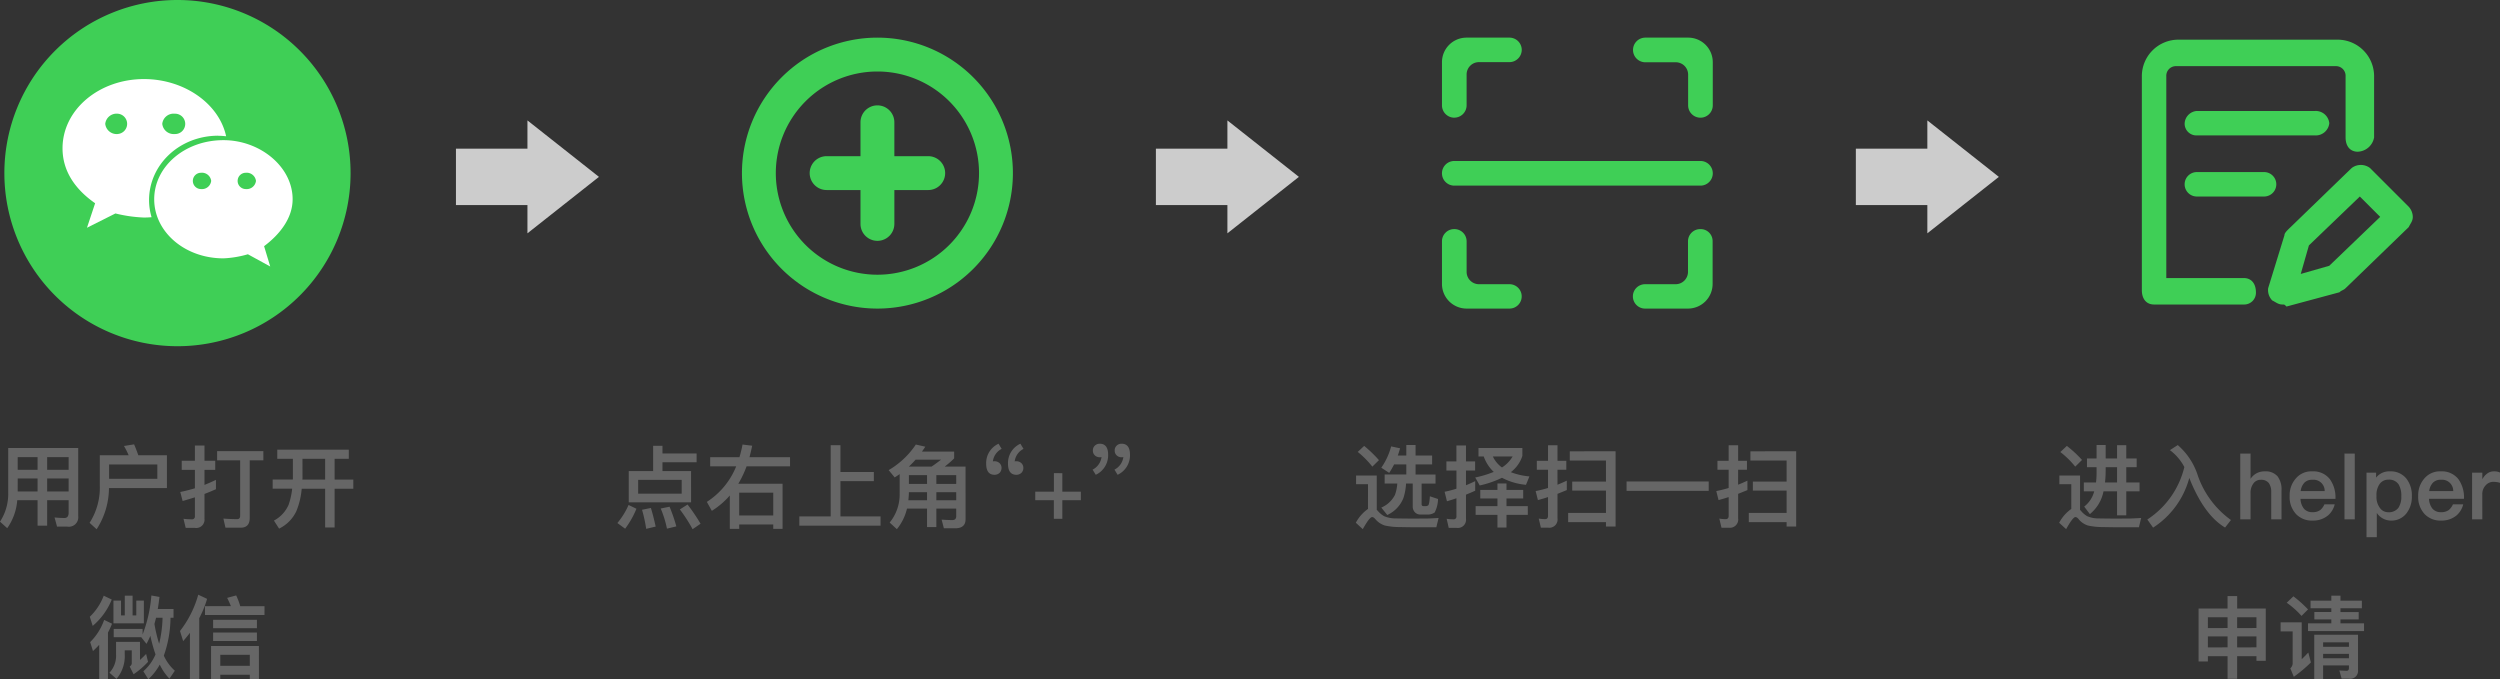 <svg xmlns="http://www.w3.org/2000/svg" xmlns:xlink="http://www.w3.org/1999/xlink" width="332.166" height="90.272" viewBox="0 0 332.166 90.272">
  <rect x="0" y="0" width="332.166" height="90.272" fill="#333333" stroke="none"/>
  <defs>
    <clipPath id="clip-path">
      <rect id="矩形_69" data-name="矩形 69" width="46" height="46" transform="translate(21 478)" fill="#d1d1d1"/>
    </clipPath>
    <clipPath id="clip-path-2">
      <rect id="矩形_69-2" data-name="矩形 69" width="36" height="36" transform="translate(26 483)" fill="#d1d1d1"/>
    </clipPath>
  </defs>
  <g id="组_126" data-name="组 126" transform="translate(-24.42 -478)">
    <g id="组_122" data-name="组 122" transform="translate(4)">
      <path id="路径_38" data-name="路径 38" d="M-21.228-5.424h2.64V-3.7h-2.64Zm-.06,2.88h2.7V.84h1.272V-2.544h2.856V-.876c0,.456-.192.7-.552.7-.408,0-.84-.024-1.32-.072L-16,.972h1.38A1.25,1.25,0,0,0-13.188-.42V-9.48h-9.3v5.94A6.733,6.733,0,0,1-23.58.312l.96.864A7.421,7.421,0,0,0-21.288-2.544ZM-14.46-3.7h-2.856V-5.424h2.856Zm0-2.88h-2.856v-1.68h2.856Zm-4.128-1.68v1.68h-2.64v-1.68Zm15.912.972v1.908H-9.084V-7.284ZM-9.1-4.152H-1.4V-8.508h-3.8c-.192-.54-.372-1.02-.564-1.452l-1.344.216a10.805,10.805,0,0,1,.624,1.236H-10.32v3.984A8.7,8.7,0,0,1-11.676.468l.936.852A10.219,10.219,0,0,0-9.1-4.152ZM5.112-5.244c-.5.24-1.02.468-1.524.672v-2H5.016V-7.788H3.588V-9.8H2.316v2.016H.564v1.212H2.316v2.448c-.648.192-1.3.36-1.944.492l.312,1.2c.552-.156,1.092-.324,1.632-.492v2.52A.371.371,0,0,1,1.9,0,8.921,8.921,0,0,1,.8-.072L1.092,1.14H2.328A1.1,1.1,0,0,0,3.588-.084V-3.372C4.1-3.564,4.608-3.78,5.112-4ZM5.268-9.06v1.224h3.06V-.492c0,.312-.132.468-.372.468C7.368-.024,6.744-.048,6.1-.1l.276,1.212H8.4c.792,0,1.2-.432,1.2-1.284V-7.836h1.812V-9.06Zm7.992-.192V-8.04h2.076v2.556c0,.072-.012.132-.012.2H12.648v1.212H15.24a9.626,9.626,0,0,1-.468,2.124A4.331,4.331,0,0,1,12.816.168L13.5,1.236a4.872,4.872,0,0,0,2.3-2.328,10.131,10.131,0,0,0,.708-2.976H19.62V1.08h1.26V-4.068h2.484V-5.28H20.88V-8.04h1.884V-9.252ZM16.608-8.04H19.62v2.76H16.6c0-.072.012-.132.012-.2ZM-2.844,13.076h.864a16.294,16.294,0,0,1-.456,3.456A19.27,19.27,0,0,1-3.06,13.9Q-2.952,13.508-2.844,13.076Zm-.072,4.872a6.183,6.183,0,0,1-1.62,2.244l.66,1.056A7.447,7.447,0,0,0-2.352,19.3a6.842,6.842,0,0,0,1.284,1.872l.72-1.056a5.986,5.986,0,0,1-1.464-2,15.593,15.593,0,0,0,.888-5.04h.4V11.912H-2.616c.084-.5.156-1.044.228-1.6l-1.08-.192a18.46,18.46,0,0,1-1.164,5.184v-.744h-3.84v1.1h3.684a.042.042,0,0,0-.012.024l.684.864c.18-.324.348-.684.516-1.068A19.542,19.542,0,0,0-2.916,17.948Zm-2.916,2.64a10.874,10.874,0,0,0,1.92-1.656l-.252-1.044c-.276.288-.552.552-.816.8V16.28H-8.16v1.668a3.316,3.316,0,0,1-.876,2.436l.936.816a4.647,4.647,0,0,0,1.092-3.252v-.54h.936v1.764a.571.571,0,0,1-.276.384ZM-7,10.148v2.616h-.5V10.8H-8.508V13.82h4.044V10.8H-5.472v1.968h-.492V10.148Zm-2.8,0a7.544,7.544,0,0,1-1.848,2.8l.384,1.212a8.926,8.926,0,0,0,2.532-3.5Zm.06,3.216a7.768,7.768,0,0,1-1.86,2.952l.372,1.188q.432-.4.828-.828v4.6h1.164V15.044a9.529,9.529,0,0,0,.54-1.176ZM1.656,15.08v6.192H2.892V13.136a13.713,13.713,0,0,0,1.044-2.568L2.76,10.016A13.832,13.832,0,0,1,.336,14.84l.42,1.344C1.068,15.824,1.368,15.464,1.656,15.08Zm2-3.54v1.176h7.908V11.54H8.34a9.4,9.4,0,0,0-.54-1.428l-1.2.324c.18.36.348.72.5,1.1Zm1.08,1.812v1.116h5.82V13.352Zm0,1.692v1.128h5.82V15.044Zm6.084,1.788H4.464v4.416H5.688v-.6H9.612v.6h1.212ZM5.688,19.46V18H9.612V19.46Z" transform="translate(44 547)" fill="#666"/>
      <g id="蒙版组_17" data-name="蒙版组 17" clip-path="url(#clip-path)">
        <g id="微信" transform="translate(18.7 475.909)">
          <path id="路径_30" data-name="路径 30" d="M25.3,25.091m-23,0a23,23,0,1,0,23-23A23,23,0,0,0,2.3,25.091Z" fill="#3fcf56"/>
          <path id="路径_31" data-name="路径 31" d="M30.723,20.132a9.477,9.477,0,0,1,1.042.064c-.936-4.36-5.6-7.6-10.917-7.6-5.948,0-10.82,4.054-10.82,9.2,0,2.972,1.621,5.412,4.33,7.3l-1.082,3.255,3.782-1.9a18.5,18.5,0,0,0,3.79.543c.34,0,.676-.017,1.011-.043a8.051,8.051,0,0,1-.334-2.267c0-4.727,4.059-8.563,9.2-8.563ZM24.905,17.2a1.352,1.352,0,1,1,0,2.7,1.518,1.518,0,0,1-1.625-1.354,1.513,1.513,0,0,1,1.625-1.35Zm-7.572,2.7a1.523,1.523,0,0,1-1.63-1.354,1.518,1.518,0,0,1,1.63-1.35,1.352,1.352,0,0,1,0,2.7Z" fill="#fff"/>
          <path id="路径_32" data-name="路径 32" d="M40.6,28.565c0-4.326-4.329-7.852-9.191-7.852-5.149,0-9.2,3.527-9.2,7.852s4.055,7.852,9.2,7.852a13.6,13.6,0,0,0,3.247-.543L37.623,37.5l-.814-2.7c2.172-1.629,3.79-3.79,3.79-6.23ZM28.425,27.211a1.082,1.082,0,1,1,0-2.165,1.236,1.236,0,0,1,1.354,1.082A1.231,1.231,0,0,1,28.425,27.211Zm5.951,0a1.082,1.082,0,0,1,0-2.165,1.241,1.241,0,0,1,1.354,1.082A1.236,1.236,0,0,1,34.376,27.211Z" fill="#fff"/>
        </g>
      </g>
    </g>
    <g id="组_123" data-name="组 123" transform="translate(97)">
      <path id="路径_39" data-name="路径 39" d="M-29.8-9.768v3.36h-3.24v4.152h8.28V-6.408h-3.8V-7.584h4.536V-8.748h-4.536v-1.02Zm3.792,6.36h-5.784V-5.244h5.784Zm-7.056,1.5a9.82,9.82,0,0,1-1.488,2.4l1.032.756a11.875,11.875,0,0,0,1.5-2.652Zm2.964.4-1.176.24a18.78,18.78,0,0,1,.552,2.532l1.26-.3C-29.658.072-29.862-.744-30.1-1.512Zm2.484-.168-1.176.24a14.091,14.091,0,0,1,.828,2.676l1.248-.3A22.982,22.982,0,0,0-27.618-1.68Zm2.388-.288-1.02.648a21.455,21.455,0,0,1,1.692,2.628L-23.5.588A24.1,24.1,0,0,0-25.23-1.968Zm12.624-2.76h-5.88a13.783,13.783,0,0,0,1.1-2.316h5.772V-8.256H-17c.132-.492.252-1,.36-1.524l-1.284-.156a14.925,14.925,0,0,1-.408,1.68h-3.888v1.212h3.456a10.071,10.071,0,0,1-3.9,4.728L-22-1.128a10.454,10.454,0,0,0,2.388-2.04v4.44h1.248V.684h4.524v.588h1.236Zm-5.76,4.212V-3.54h4.524V-.516ZM-6.21-9.852V-.384h-4.164V.84H.414V-.384H-4.914V-5.076h4.44V-6.288h-4.44V-9.852ZM4.182-3.6H6.594v1.068H4.11c.036-.324.06-.66.072-1.02ZM3.93-1.428H6.594v2.46H7.83v-2.46h2.64v1c0,.348-.168.528-.5.528-.444,0-.924-.024-1.44-.06l.3,1.152h1.5c.912,0,1.38-.4,1.38-1.188V-7H8.934a12.777,12.777,0,0,0,1.26-1.092V-9H5.922c.144-.216.3-.432.444-.648l-1.26-.288a11.137,11.137,0,0,1-3.612,3.4l.8.972c.216-.144.444-.288.66-.444v2.556A5.908,5.908,0,0,1,1.626.432l.96.876A6.8,6.8,0,0,0,3.93-1.428Zm6.54-1.1H7.83V-3.6h2.64Zm0-2.172H7.83V-5.868h2.64ZM4.17-7c.312-.288.612-.6.9-.924H8.454c-.432.336-.852.648-1.272.924ZM6.594-5.868V-4.7H4.182V-5.868Zm12.4-4.176a2.81,2.81,0,0,0-1.644,2.652q0,1.476,1.116,1.476a.966.966,0,0,0,.66-.252.914.914,0,0,0,.264-.66.859.859,0,0,0-.264-.636.966.966,0,0,0-.66-.252.632.632,0,0,0-.228.024A2.167,2.167,0,0,1,19.41-9.36Zm-2.9,0a2.81,2.81,0,0,0-1.644,2.652q0,1.476,1.116,1.476a.966.966,0,0,0,.66-.252.914.914,0,0,0,.264-.66.859.859,0,0,0-.264-.636.966.966,0,0,0-.66-.252.632.632,0,0,0-.228.024A2.167,2.167,0,0,1,16.506-9.36Zm7.356,3.912v2.46H20.97v1.128h2.472V-.072H24.57V-2.544h2.46V-3.672H24.57v-2.46Zm9-3.912a.925.925,0,0,0-.66.252.851.851,0,0,0-.264.66.834.834,0,0,0,.264.636.925.925,0,0,0,.66.252,1.329,1.329,0,0,0,.228-.024A2.216,2.216,0,0,1,31.494-6.6l.42.684a2.853,2.853,0,0,0,1.644-2.652Q33.558-10.044,32.442-10.044Zm-2.9,0a.925.925,0,0,0-.66.252.851.851,0,0,0-.264.66.834.834,0,0,0,.264.636.925.925,0,0,0,.66.252,1.329,1.329,0,0,0,.228-.024A2.216,2.216,0,0,1,28.59-6.6l.42.684a2.853,2.853,0,0,0,1.644-2.652Q30.654-10.044,29.538-10.044Z" transform="translate(44 547)" fill="#666"/>
      <g id="蒙版组_18" data-name="蒙版组 18" clip-path="url(#clip-path-2)">
        <path id="添加" d="M19.2,37.2a18,18,0,1,1,18-18A18,18,0,0,1,19.2,37.2Zm0-31.5A13.5,13.5,0,1,0,32.7,19.2,13.5,13.5,0,0,0,19.2,5.7Zm6.75,15.75h-4.5v4.5a2.25,2.25,0,0,1-4.5,0v-4.5h-4.5a2.25,2.25,0,0,1,0-4.5h4.5v-4.5a2.25,2.25,0,0,1,4.5,0v4.5h4.5a2.25,2.25,0,0,1,0,4.5Z" transform="translate(24.8 481.8)" fill="#3fcf56"/>
      </g>
    </g>
    <g id="组_124" data-name="组 124" transform="translate(190)">
      <path id="路径_40" data-name="路径 40" d="M-22.728-9.876v1.4h-1.128c.108-.312.2-.624.3-.96l-1.188-.252a8.925,8.925,0,0,1-1.308,2.832L-25-6.168A11.13,11.13,0,0,0-24.348-7.3h1.62v1.344h-2.88v1.2h1.68A5.487,5.487,0,0,1-24.24-3.24a3.623,3.623,0,0,1-1.812,1.68l.792.984a4.135,4.135,0,0,0,2.148-2.256,7.311,7.311,0,0,0,.348-1.92h.888v3.036a1.1,1.1,0,0,0,.276.768,1.013,1.013,0,0,0,.8.312h.828A1.606,1.606,0,0,0-18.96-.912,4,4,0,0,0-18.516-2.7l-1.08-.36c-.048.72-.12,1.128-.228,1.212a.745.745,0,0,1-.372.1h-.2c-.2,0-.3-.084-.3-.24v-2.76h1.848v-1.2H-21.5V-7.3h2.2V-8.472h-2.2v-1.4Zm-5.6.12-.852.8A12.319,12.319,0,0,1-27.24-7l.876-.864A16.636,16.636,0,0,0-28.332-9.756Zm6.84,10.812h2.748l.3-1.236q-.486.036-1.4.072c-.624,0-1.224.012-1.824.012-.936,0-1.74-.012-2.436-.024a3.887,3.887,0,0,1-1.584-.3,3.179,3.179,0,0,1-.84-.708l-.132-.132V-5.82h-2.748v1.152h1.584V-1.38A5.28,5.28,0,0,0-29.436.456l.924.852C-27.912.228-27.5-.3-27.264-.3c.132,0,.276.1.444.3a2.7,2.7,0,0,0,1.26.828,9.031,9.031,0,0,0,1.92.2C-22.872,1.044-22.152,1.056-21.492,1.056ZM-13.14-9.48v1.128h.7A5.158,5.158,0,0,0-11.112-6.3a14.329,14.329,0,0,1-2.46.744l.6,1.056A13.217,13.217,0,0,0-10.02-5.52a8.481,8.481,0,0,0,3.192.936L-6.372-5.7a9.156,9.156,0,0,1-2.472-.564,4.435,4.435,0,0,0,1.536-2.16V-9.48Zm1.908,1.128H-8.6A4.3,4.3,0,0,1-10.02-6.888,3.825,3.825,0,0,1-11.232-8.352Zm-4.8,9.492A1.09,1.09,0,0,0-14.8-.084V-3.276c.408-.168.816-.336,1.224-.528V-5.076c-.408.2-.816.384-1.224.552V-6.48h1.212V-7.692H-14.8V-9.816h-1.272v2.124H-17.4V-6.48h1.332v2.412a14.4,14.4,0,0,1-1.572.408l.312,1.26q.63-.18,1.26-.4V-.408a.359.359,0,0,1-.4.408,5.921,5.921,0,0,1-.9-.072l.276,1.212ZM-12.9-3.9v1.128h2.28v1.02h-2.9V-.588h2.9v1.68h1.2V-.588h2.832V-1.752H-9.42v-1.02H-7.2V-3.9H-9.42v-.864h-1.2V-3.9ZM-1.008-9.036v1.224H3.8v2.8H-.684v1.2H3.8V-.852H-1.224V.372H3.8V.96H5.076v-10Zm-.4,3.9c-.408.192-.816.372-1.236.54V-6.588h1.176V-7.776H-2.64V-9.84H-3.9v2.064H-5.388v1.188H-3.9v2.424a15.658,15.658,0,0,1-1.644.408l.3,1.2c.456-.12.9-.252,1.344-.4v2.5q0,.432-.4.432A5.181,5.181,0,0,1-5.136-.1l.288,1.212h.984A1.1,1.1,0,0,0-2.64-.144v-3.24c.42-.168.828-.336,1.236-.5Zm7.944.108V-3.78H17.448V-5.028ZM22.992-9.036v1.224H27.8v2.8H23.316v1.2H27.8V-.852H22.776V.372H27.8V.96h1.272v-10Zm-.4,3.9c-.408.192-.816.372-1.236.54V-6.588h1.176V-7.776H21.36V-9.84H20.1v2.064H18.612v1.188H20.1v2.424a15.658,15.658,0,0,1-1.644.408l.3,1.2c.456-.12.9-.252,1.344-.4v2.5q0,.432-.4.432a5.181,5.181,0,0,1-.84-.072l.288,1.212h.984A1.1,1.1,0,0,0,21.36-.144v-3.24c.42-.168.828-.336,1.236-.5Z" transform="translate(44 547)" fill="#666"/>
      <g id="蒙版组_19" data-name="蒙版组 19" clip-path="url(#clip-path-2)">
        <path id="扫一扫" d="M32.708,0H27.022a1.637,1.637,0,0,0,0,3.274H31.07a1.643,1.643,0,0,1,1.637,1.637V9a1.637,1.637,0,0,0,3.274,0V3.274A3.263,3.263,0,0,0,32.708,0ZM1.637,10.633A1.643,1.643,0,0,0,3.274,9v-4.1A1.643,1.643,0,0,1,4.912,3.256H8.96A1.643,1.643,0,0,0,10.6,1.619,1.632,1.632,0,0,0,8.942,0H3.274A3.263,3.263,0,0,0,0,3.274V9a1.643,1.643,0,0,0,1.637,1.637Zm7.34,22.129H4.912a1.643,1.643,0,0,1-1.637-1.637V27.058a1.624,1.624,0,0,0-1.619-1.619H1.619A1.624,1.624,0,0,0,0,27.058v5.667A3.275,3.275,0,0,0,3.274,36h5.7a1.619,1.619,0,1,0,0-3.238Zm25.385-7.322h-.054a1.624,1.624,0,0,0-1.619,1.619v4.066a1.643,1.643,0,0,1-1.637,1.637H26.986a1.619,1.619,0,1,0,0,3.238h5.7a3.275,3.275,0,0,0,3.274-3.274V27.076a1.591,1.591,0,0,0-1.6-1.637ZM1.637,19.664H34.345a1.637,1.637,0,1,0,0-3.274H1.637a1.637,1.637,0,0,0,0,3.274Z" transform="translate(26.009 483)" fill="#3fcf56"/>
      </g>
    </g>
    <g id="组_125" data-name="组 125" transform="translate(283)">
      <path id="路径_41" data-name="路径 41" d="M-27.966-9.756l-.864.816A11.739,11.739,0,0,1-26.85-7l.9-.888A15.444,15.444,0,0,0-27.966-9.756Zm6.828,10.812h2.748l.3-1.236q-.486.036-1.4.072c-.624,0-1.224.012-1.824.012-.912,0-1.716-.012-2.4-.024a3.8,3.8,0,0,1-1.56-.3,3.106,3.106,0,0,1-.816-.708l-.12-.12V-5.82h-2.748v1.152h1.584V-1.38A5.28,5.28,0,0,0-28.986.456l.924.852C-27.462.228-27.054-.3-26.826-.3c.144,0,.288.1.444.3a2.574,2.574,0,0,0,1.236.828,8.877,8.877,0,0,0,1.9.2C-22.494,1.044-21.786,1.056-21.138,1.056ZM-25.29-8.088v1.164h1.272v.816A9.682,9.682,0,0,1-24.09-4.9h-1.62V-3.72h1.38a3.7,3.7,0,0,1-1.332,2.028l.756,1A5.178,5.178,0,0,0-23.094-3.72h1.8V-.528h1.224V-3.72h1.764V-4.9H-20.07V-6.924h1.38V-8.088h-1.38V-9.852h-1.224v1.764h-1.512V-9.876h-1.212v1.788Zm2.484,1.164h1.512V-4.9h-1.6a14.669,14.669,0,0,0,.084-1.5Zm10.452-.024A11.516,11.516,0,0,1-17.274.024l.768,1.08a11.328,11.328,0,0,0,4.812-6.612l.036.108C-10.374-2.184-8.8-.012-6.942,1.092l.78-1a12.2,12.2,0,0,1-4.4-5.9A8.9,8.9,0,0,0-13.23-9.864l-1.044.672A6.619,6.619,0,0,1-12.354-6.948Zm7.428-1.788V0h1.368V-3.468a2.064,2.064,0,0,1,.372-1.284,1.168,1.168,0,0,1,1.008-.5,1.263,1.263,0,0,1,1.056.444A2.028,2.028,0,0,1-.81-3.6V0H.558V-3.84A2.878,2.878,0,0,0,.03-5.712a2.079,2.079,0,0,0-1.692-.66,2.23,2.23,0,0,0-1.044.228,2.166,2.166,0,0,0-.852.768v-3.36ZM4.638-6.372a2.686,2.686,0,0,0-2.184.948,3.354,3.354,0,0,0-.816,2.316A3.309,3.309,0,0,0,2.5-.684,2.9,2.9,0,0,0,4.7.168,3.078,3.078,0,0,0,6.762-.54a2.817,2.817,0,0,0,.864-1.452H6.258a2.056,2.056,0,0,1-.552.756,1.683,1.683,0,0,1-1.02.288A1.447,1.447,0,0,1,3.546-1.4a2.244,2.244,0,0,1-.468-1.32H7.722A4.137,4.137,0,0,0,6.978-5.34,2.776,2.776,0,0,0,4.638-6.372Zm.036,1.116a1.485,1.485,0,0,1,1.62,1.5H3.1a2.016,2.016,0,0,1,.5-1.116A1.424,1.424,0,0,1,4.674-5.256Zm4.248-3.48V0H10.29V-8.736Zm6.072,2.364a2.235,2.235,0,0,0-1.872.828V-6.2H11.85v8.58h1.368V-.852A2.269,2.269,0,0,0,15.066.168a2.521,2.521,0,0,0,2.1-.972,3.579,3.579,0,0,0,.708-2.268,3.6,3.6,0,0,0-.72-2.328A2.637,2.637,0,0,0,14.994-6.372Zm-.2,1.1a1.489,1.489,0,0,1,1.332.648,2.9,2.9,0,0,1,.348,1.548,2.679,2.679,0,0,1-.384,1.548,1.588,1.588,0,0,1-1.344.588,1.336,1.336,0,0,1-1.092-.54,2.41,2.41,0,0,1-.48-1.572v-.1a2.513,2.513,0,0,1,.384-1.488A1.383,1.383,0,0,1,14.79-5.268Zm6.924-1.1a2.686,2.686,0,0,0-2.184.948,3.354,3.354,0,0,0-.816,2.316,3.309,3.309,0,0,0,.864,2.424,2.9,2.9,0,0,0,2.2.852A3.078,3.078,0,0,0,23.838-.54,2.817,2.817,0,0,0,24.7-1.992H23.334a2.056,2.056,0,0,1-.552.756,1.683,1.683,0,0,1-1.02.288,1.447,1.447,0,0,1-1.14-.456,2.244,2.244,0,0,1-.468-1.32H24.8a4.137,4.137,0,0,0-.744-2.616A2.776,2.776,0,0,0,21.714-6.372Zm.036,1.116a1.485,1.485,0,0,1,1.62,1.5H20.178a2.016,2.016,0,0,1,.5-1.116A1.424,1.424,0,0,1,21.75-5.256Zm7.056-1.116a1.484,1.484,0,0,0-.984.336,2.113,2.113,0,0,0-.588.72V-6.2H25.878V0h1.356V-3.288a1.673,1.673,0,0,1,.492-1.272,1.329,1.329,0,0,1,.972-.42,2.953,2.953,0,0,1,.888.132V-6.216A1.741,1.741,0,0,0,28.806-6.372ZM-6.612,10.2v1.656h-3.852v7.032h1.236v-.7h2.616v3H-5.34v-3h2.568V18.8h1.236V11.852h-3.8V10.2Zm-2.616,6.816V15.56h2.616v1.452Zm3.888,0V15.56h2.568v1.452Zm-3.888-2.568V13.016h2.616v1.428Zm3.888,0V13.016h2.568v1.428Zm12.516-4.3v.66H4.416v1.008h2.76v.5H4.92V13.3H7.176v.516H4.08v1.032h7.44V13.82H8.388V13.3h2.424V12.32H8.388v-.5h2.844V10.808H8.388v-.66ZM6.084,17.876H9.516v.588H6.084Zm3.432-.936H6.084v-.6H9.516ZM6.084,19.412H9.516v.336c0,.252-.108.384-.324.384l-.948-.048.3,1.092h1a1.039,1.039,0,0,0,1.176-1.164v-4.68H4.908v5.916H6.084Zm-3.948-9.18-.888.852a10.979,10.979,0,0,1,1.968,1.752l.864-.864A15.743,15.743,0,0,0,2.136,10.232Zm-1.7,3.456v1.2h1.6v4.236a.871.871,0,0,1-.312.672l.468,1.128a18.733,18.733,0,0,0,2.268-1.908L4.116,17.7c-.3.312-.588.612-.876.888v-4.9Z" transform="translate(44 547)" fill="#666"/>
      <g id="蒙版组_20" data-name="蒙版组 20" clip-path="url(#clip-path-2)">
        <g id="申请" transform="translate(20.586 479.211)">
          <path id="路径_33" data-name="路径 33" d="M18.947,39.248H7.038c-1.083,0-1.624-.812-1.624-1.895V8.932A4.852,4.852,0,0,1,10.286,4.06H31.4a4.852,4.852,0,0,1,4.872,4.872v8.12a2.3,2.3,0,0,1-2.165,1.895c-1.083,0-1.624-.812-1.624-1.895V8.932a1.279,1.279,0,0,0-1.353-1.353H10.015A1.279,1.279,0,0,0,8.662,8.932v26.8H18.947c1.083,0,1.624.812,1.624,1.895A1.56,1.56,0,0,1,18.947,39.248Z" fill="#3fcf56"/>
          <path id="路径_34" data-name="路径 34" d="M24.09,39.248c-.541,0-.812-.271-1.353-.541a1.989,1.989,0,0,1-.541-1.624l2.165-7.038c0-.271.271-.541.541-.812l8.391-8.12a2.02,2.02,0,0,1,2.436,0l5.143,5.143a2.068,2.068,0,0,1,.541,1.353c0,.541-.271.812-.541,1.353l-8.391,8.12c-.271.271-.541.271-.812.541l-7.038,1.895c-.271-.271-.271-.271-.541-.271Zm3.519-7.85-1.083,3.789,3.789-1.083,6.767-6.5L34.376,24.9Zm.812-14.617h-15.7A1.56,1.56,0,0,1,11.1,15.158a1.747,1.747,0,0,1,1.624-1.624h15.7a1.81,1.81,0,0,1,1.895,1.624A1.81,1.81,0,0,1,28.421,16.782ZM21.654,24.9H12.722a1.624,1.624,0,0,1,0-3.248h8.932a1.624,1.624,0,1,1,0,3.248Z" fill="#3fcf56"/>
        </g>
      </g>
    </g>
    <path id="箭头" d="M100.214,9.5V19h7.5V9.5h3.75l-7.5-9.5-7.5,9.5h3.75Z" transform="translate(104 397.536) rotate(90)" fill="#ccc"/>
    <path id="箭头-2" data-name="箭头" d="M100.214,9.5V19h7.5V9.5h3.75l-7.5-9.5-7.5,9.5h3.75Z" transform="translate(197 397.536) rotate(90)" fill="#ccc"/>
    <path id="箭头-3" data-name="箭头" d="M100.214,9.5V19h7.5V9.5h3.75l-7.5-9.5-7.5,9.5h3.75Z" transform="translate(290 397.536) rotate(90)" fill="#ccc"/>
  </g>
</svg>
